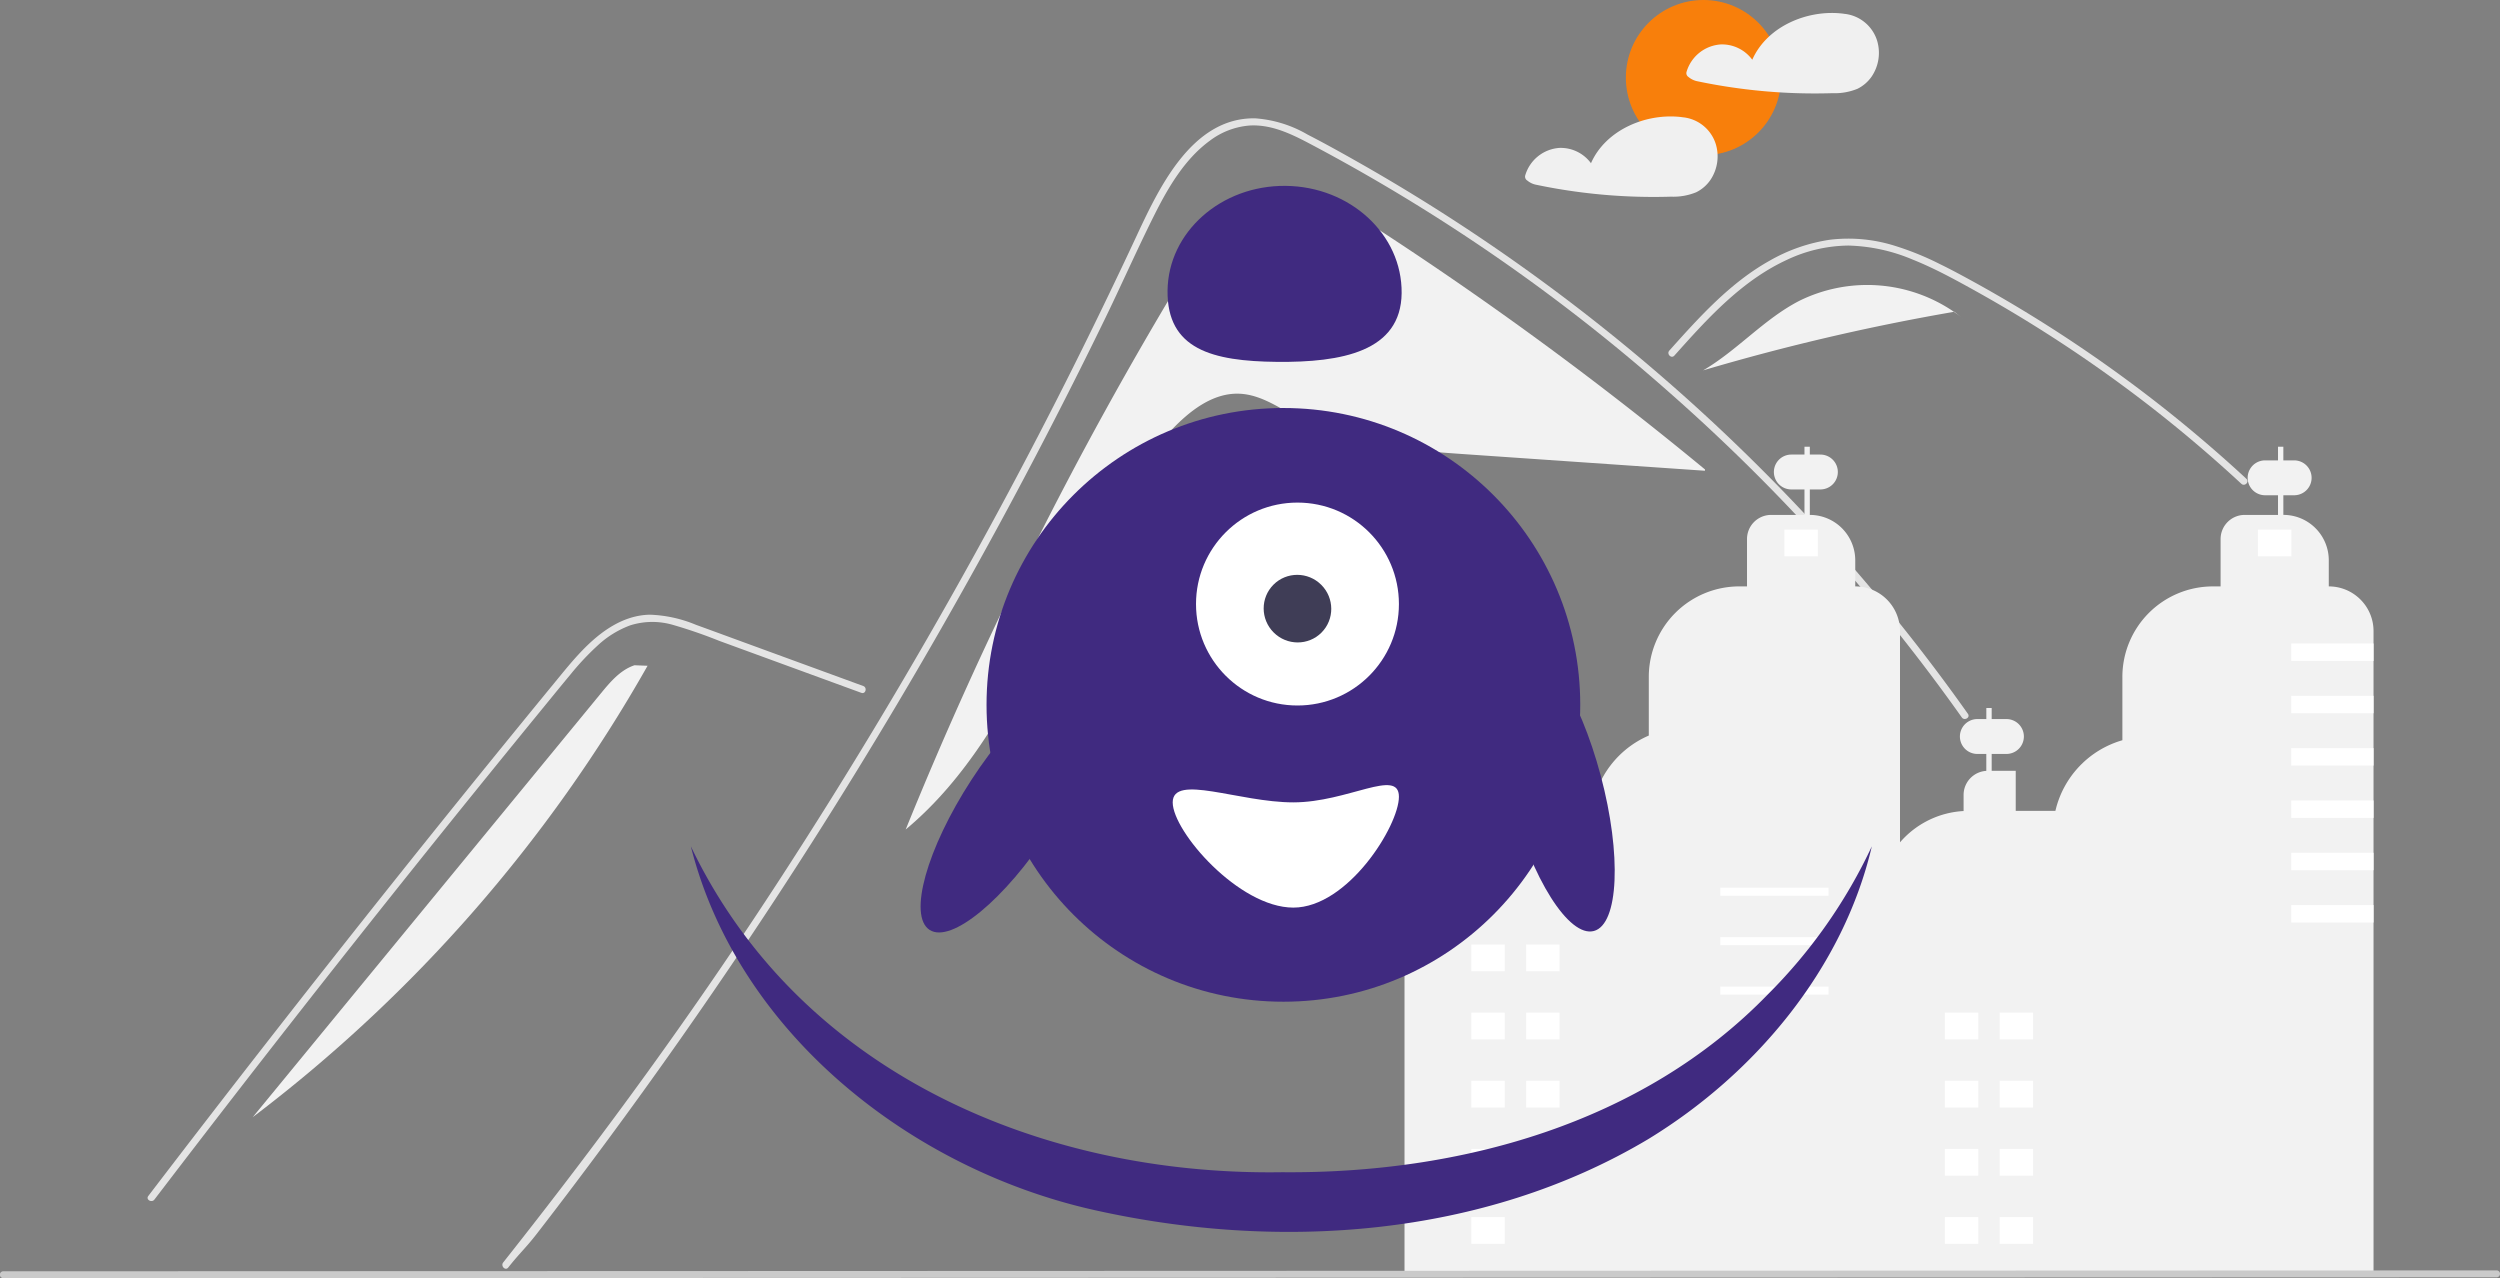 <svg xmlns="http://www.w3.org/2000/svg" width="408.13" height="208.673" viewBox="0 0 408.13 208.673">
  <rect x="0" y="0" width="408.13" height="208.673" fill="#808080" stroke="none"/>
  <g id="svg1" transform="translate(-9.935 -165.736)">
    <g id="undraw_modern_woman_re_d8bx" transform="translate(9.94 144.471)">
      <path id="Path_193" data-name="Path 193" d="M526.787,310.518c3.226-5.335,7.048-11.031,13.033-12.772,6.932-2.017,14.053,1.99,20.093,5.945a585.473,585.473,0,0,1,52.106,38.391l-.018.207-38.882-2.681c-9.364-.646-19.05-1.381-27.325-5.81-3.14-1.681-6.2-3.926-9.76-4.083-4.421-.194-8.276,2.893-11.3,6.119-17.919,19.082-23.1,48.262-43.209,65.027a637.984,637.984,0,0,1,45.267-90.341Z" transform="translate(-333.676 -244.174)" fill="#f2f2f2"/>
      <path id="Path_194" data-name="Path 194" d="M343.731,458.576c1.982-2.5,2.791-3.088,4.746-5.614q23.873-30.877,44.878-63.839,14.267-22.387,27.12-45.634,6.119-11.052,11.9-22.277,4.488-8.7,8.775-17.512c.817-1.677,1.612-3.362,2.4-5.051,1.862-3.971,3.69-7.962,5.652-11.879,2.236-4.465,4.958-9.145,9.064-12.145a12.367,12.367,0,0,1,6.443-2.479c3.343-.216,6.427,1.164,9.326,2.672a300.226,300.226,0,0,1,59.035,40.71,307.341,307.341,0,0,1,47.962,53.241c.424.605,1.427.027,1-.582q-2.527-3.574-5.155-7.071a309.043,309.043,0,0,0-78.9-73.594q-7.675-4.974-15.638-9.481c-2.676-1.515-5.363-3.011-8.1-4.415a19.727,19.727,0,0,0-8.586-2.66c-10.418-.162-15.811,11.636-19.517,19.574q-1.747,3.747-3.535,7.472-6.761,14.14-14.042,28.022-4.494,8.571-9.184,17.041-14.6,26.377-31.029,51.687c-14.512,22.35-28.909,42.094-45.441,62.995C342.459,458.337,343.272,459.162,343.731,458.576Z" transform="translate(-260.768 -230.384)" fill="#e4e4e4"/>
      <path id="Path_195" data-name="Path 195" d="M744.918,331.458c.605-.675,1.207-1.349,1.816-2.024,4.8-5.313,9.958-10.564,16.556-13.61a24.017,24.017,0,0,1,10.063-2.333A28.719,28.719,0,0,1,783.8,315.77c1.573.628,3.112,1.342,4.627,2.1,1.731.871,3.432,1.8,5.124,2.737q4.765,2.637,9.407,5.506,9.236,5.708,17.893,12.287,4.488,3.412,8.791,7.048,4,3.377,7.842,6.936c.547.505,1.365-.312.817-.817-.675-.628-1.357-1.253-2.04-1.87q-2.892-2.614-5.876-5.128-5.442-4.592-11.165-8.829-8.9-6.593-18.414-12.291-4.754-2.845-9.639-5.452c-.983-.524-1.978-1.037-2.984-1.523a47.576,47.576,0,0,0-7.094-2.888,25.237,25.237,0,0,0-10.714-1.052,27.9,27.9,0,0,0-9.886,3.42c-6.477,3.62-11.5,9.218-16.39,14.682C743.607,331.192,744.421,332.013,744.918,331.458Z" transform="translate(-471.582 -252.138)" fill="#e4e4e4"/>
      <path id="Path_196" data-name="Path 196" d="M337.241,454.509l-15.521-5.677-7.706-2.819a78.814,78.814,0,0,0-7.608-2.62,12,12,0,0,0-6.886.088,15.871,15.871,0,0,0-5.371,3.329,43.6,43.6,0,0,0-4.405,4.7c-1.678,2.016-3.331,4.054-4.991,6.084q-10.279,12.571-20.424,25.252t-20.154,25.468q-10.033,12.819-19.929,25.745-1.212,1.584-2.422,3.169c-.446.584-1.451.008-1-.584q9.968-13.056,20.076-26.006,10.132-12.98,20.4-25.851t20.683-25.628q2.594-3.179,5.2-6.35c1.463-1.784,2.91-3.586,4.515-5.246,2.946-3.047,6.627-5.74,11.033-5.813a21.3,21.3,0,0,1,7.5,1.65c2.595.939,5.183,1.895,7.775,2.843l15.629,5.717,3.907,1.429c.693.254.394,1.372-.307,1.115Z" transform="translate(-196.62 -320.133)" fill="#e4e4e4"/>
      <path id="Path_197" data-name="Path 197" d="M771.611,330.882a25.057,25.057,0,0,1,25.236,1.8,359.957,359.957,0,0,0-40.951,9.558C761.483,338.971,765.853,333.842,771.611,330.882Z" transform="translate(-477.861 -260.511)" fill="#f2f2f2"/>
      <path id="Path_198" data-name="Path 198" d="M842.278,337.52l1.518,1.234c-.514-.432-1.047-.837-1.6-1.22Z" transform="translate(-523.214 -265.359)" fill="#f2f2f2"/>
      <path id="Path_199" data-name="Path 199" d="M313.739,463.7c1.528-1.86,3.18-3.807,5.465-4.562l2.134.084a242.011,242.011,0,0,1-64.46,73.693Z" transform="translate(-215.626 -329.269)" fill="#f2f2f2"/>
      <path id="Path_200" data-name="Path 200" d="M894.829,408.9a7.275,7.275,0,0,0-5.167-2.14V402.5a7.411,7.411,0,0,0-7.416-7.416V391.88h1.765a2.847,2.847,0,0,0,0-5.694h-1.765v-2.225h-.873v2.225h-2.107a2.847,2.847,0,1,0,0,5.694h2.107v3.208h-5.438A3.938,3.938,0,0,0,872,399.027v7.734h-1.257a14.775,14.775,0,0,0-14.776,14.777v10.335a15.678,15.678,0,0,0-10.935,11.534h-6.477v-6.544h-3.926v-2.752h2.41a2.847,2.847,0,1,0,0-5.694h-2.41V426.61h-.873v1.807H832.29a2.847,2.847,0,1,0,0,5.694h1.462v2.764a3.936,3.936,0,0,0-3.708,3.928v2.628a14.777,14.777,0,0,0-13.961,14.754v60.481h80.886v-104.6a7.275,7.275,0,0,0-2.14-5.167Z" transform="translate(-509.489 -289.763)" fill="#f2f2f2"/>
      <path id="Path_201" data-name="Path 201" d="M726.741,406.762v-4.254a7.417,7.417,0,0,0-7.417-7.417h0v-4.157h1.727a2.847,2.847,0,1,0,0-5.694h-1.727v-1.274h-.873v1.274h-2.145a2.847,2.847,0,1,0,0,5.694h2.145v4.157h-5.441a3.939,3.939,0,0,0-3.939,3.939v7.731h-1.256a14.778,14.778,0,0,0-14.778,14.778v9.575a15.671,15.671,0,0,0-9.329,12.295h-8.08v-6.544H671.7v-3.7h1.425a2.847,2.847,0,1,0,0-5.694H671.7v-.858h-.873v.858h-2.448a2.847,2.847,0,0,0,0,5.694h2.448v3.713a3.936,3.936,0,0,0-3.708,3.928v2.628a14.778,14.778,0,0,0-13.961,14.754v60.481h80.889V414.07A7.308,7.308,0,0,0,726.741,406.762Z" transform="translate(-423.873 -289.766)" fill="#f2f2f2"/>
      <path id="Path_202" data-name="Path 202" d="M578.06,667.909a.563.563,0,0,1-.565.565l-281.23.1-.987,0-58.041.019h-.958l-49.4.019h-.958l-15.421,0a.565.565,0,1,1,0-1.129l15.583,0h.958l49.391-.019h.958l57.59-.019h.982l49.073-.019h.645l231.821-.085a.563.563,0,0,1,.565.565Z" transform="translate(-169.935 -438.682)" fill="#cacaca"/>
      <rect id="Rectangle_14" data-name="Rectangle 14" width="5.454" height="4.363" transform="translate(254.592 179.821) rotate(180)" fill="#fff"/>
      <rect id="Rectangle_15" data-name="Rectangle 15" width="5.454" height="4.363" transform="translate(245.648 179.821) rotate(180)" fill="#fff"/>
      <rect id="Rectangle_16" data-name="Rectangle 16" width="5.454" height="4.363" transform="translate(254.592 190.946) rotate(180)" fill="#fff"/>
      <rect id="Rectangle_17" data-name="Rectangle 17" width="5.454" height="4.363" transform="translate(245.648 190.946) rotate(180)" fill="#fff"/>
      <rect id="Rectangle_18" data-name="Rectangle 18" width="5.454" height="4.363" transform="translate(254.592 202.071) rotate(180)" fill="#fff"/>
      <rect id="Rectangle_19" data-name="Rectangle 19" width="5.454" height="4.363" transform="translate(245.648 202.071) rotate(180)" fill="#fff"/>
      <rect id="Rectangle_20" data-name="Rectangle 20" width="5.454" height="4.363" transform="translate(245.648 213.197) rotate(180)" fill="#fff"/>
      <rect id="Rectangle_21" data-name="Rectangle 21" width="5.454" height="4.363" transform="translate(245.648 224.321) rotate(180)" fill="#fff"/>
      <rect id="Rectangle_22" data-name="Rectangle 22" width="17.67" height="1.309" transform="translate(298.505 167.496) rotate(180)" fill="#fff"/>
      <rect id="Rectangle_23" data-name="Rectangle 23" width="17.67" height="1.309" transform="translate(298.505 175.567) rotate(180)" fill="#fff"/>
      <rect id="Rectangle_24" data-name="Rectangle 24" width="17.67" height="1.309" transform="translate(298.505 183.638) rotate(180)" fill="#fff"/>
      <rect id="Rectangle_25" data-name="Rectangle 25" width="5.454" height="4.363" transform="translate(296.76 112.087) rotate(180)" fill="#fff"/>
      <rect id="Rectangle_26" data-name="Rectangle 26" width="5.454" height="4.363" transform="translate(331.898 190.946) rotate(180)" fill="#fff"/>
      <rect id="Rectangle_27" data-name="Rectangle 27" width="5.454" height="4.363" transform="translate(322.954 190.946) rotate(180)" fill="#fff"/>
      <rect id="Rectangle_28" data-name="Rectangle 28" width="5.454" height="4.363" transform="translate(331.898 202.071) rotate(180)" fill="#fff"/>
      <rect id="Rectangle_29" data-name="Rectangle 29" width="5.454" height="4.363" transform="translate(322.954 202.071) rotate(180)" fill="#fff"/>
      <rect id="Rectangle_30" data-name="Rectangle 30" width="5.454" height="4.363" transform="translate(331.898 213.197) rotate(180)" fill="#fff"/>
      <rect id="Rectangle_31" data-name="Rectangle 31" width="5.454" height="4.363" transform="translate(322.954 213.197) rotate(180)" fill="#fff"/>
      <rect id="Rectangle_32" data-name="Rectangle 32" width="5.454" height="4.363" transform="translate(331.898 224.321) rotate(180)" fill="#fff"/>
      <rect id="Rectangle_33" data-name="Rectangle 33" width="5.454" height="4.363" transform="translate(322.954 224.321) rotate(180)" fill="#fff"/>
      <rect id="Rectangle_34" data-name="Rectangle 34" width="5.454" height="4.363" transform="translate(374.066 112.087) rotate(180)" fill="#fff"/>
      <circle id="Ellipse_40" data-name="Ellipse 40" cx="12.669" cy="12.669" r="12.669" transform="translate(265.42 21.265)" fill="#f87f0b"/>
      <path id="Path_204" data-name="Path 204" d="M781.273,239.272a6.286,6.286,0,0,0-5.3-4.408c-.028,0-.054,0-.081,0a.785.785,0,0,0-.108-.025c-5.794-.749-12.482,2.022-14.9,7.515a6.138,6.138,0,0,0-5.141-2.5,6.26,6.26,0,0,0-5.6,4.513.734.734,0,0,0,.327.8,3.21,3.21,0,0,0,1.324.672q1.578.334,3.168.613,3.1.543,6.236.878a92.722,92.722,0,0,0,12.772.483,9.785,9.785,0,0,0,4.09-.718,6.087,6.087,0,0,0,2.347-2.048A6.9,6.9,0,0,0,781.273,239.272Z" transform="translate(-474.826 -211.336)" fill="#f0f0f0"/>
      <path id="Path_205" data-name="Path 205" d="M725.777,274.873a6.286,6.286,0,0,0-5.3-4.408c-.028,0-.054,0-.081,0a.775.775,0,0,0-.108-.025c-5.794-.749-12.482,2.022-14.9,7.515a6.137,6.137,0,0,0-5.14-2.5,6.26,6.26,0,0,0-5.6,4.513.734.734,0,0,0,.327.8,3.21,3.21,0,0,0,1.324.672q1.578.334,3.168.613,3.1.543,6.236.878a92.725,92.725,0,0,0,12.773.483,9.787,9.787,0,0,0,4.09-.718,6.086,6.086,0,0,0,2.346-2.048A6.905,6.905,0,0,0,725.777,274.873Z" transform="translate(-445.663 -230.044)" fill="#f0f0f0"/>
      <rect id="Rectangle_35" data-name="Rectangle 35" width="13.433" height="2.847" transform="translate(374.046 126.316)" fill="#fff"/>
      <rect id="Rectangle_36" data-name="Rectangle 36" width="13.433" height="2.847" transform="translate(374.046 134.857)" fill="#fff"/>
      <rect id="Rectangle_37" data-name="Rectangle 37" width="13.433" height="2.847" transform="translate(374.046 143.398)" fill="#fff"/>
      <rect id="Rectangle_38" data-name="Rectangle 38" width="13.433" height="2.847" transform="translate(374.046 151.939)" fill="#fff"/>
      <rect id="Rectangle_39" data-name="Rectangle 39" width="13.433" height="2.847" transform="translate(374.046 160.48)" fill="#fff"/>
      <rect id="Rectangle_40" data-name="Rectangle 40" width="13.433" height="2.847" transform="translate(374.046 169.021)" fill="#fff"/>
    </g>
    <g id="Group_24" data-name="Group 24">
      <g id="Group_23" data-name="Group 23" transform="translate(-60.249 -53.498)">
        <path id="Path_1" data-name="Path 1" d="M5.11,27.4C22.736,64.26,62.3,81.22,101.643,80.6c28.832.264,58.773-7.857,79.307-29.049A84.954,84.954,0,0,0,197.907,27.4c-4.689,20.006-19.063,37.176-36.549,47.825-26.944,16.054-60.393,18.3-90.54,11.516C40.918,80,12.766,57.8,5.11,27.4" transform="translate(177.857 330.001)" fill="#402a80"/>
        <ellipse id="Ellipse_48" data-name="Ellipse 48" cx="7.607" cy="24.231" rx="7.607" ry="24.231" transform="matrix(-0.839, -0.545, 0.545, -0.839, 228.321, 375.185)" fill="#402a80"/>
        <circle id="Ellipse_47" data-name="Ellipse 47" cx="48.462" cy="48.462" r="48.462" transform="translate(231.238 285.842)" fill="#402a80"/>
        <ellipse id="Ellipse_49" data-name="Ellipse 49" cx="7.607" cy="24.231" rx="7.607" ry="24.231" transform="matrix(0.966, -0.257, 0.257, 0.966, 310.583, 326.362)" fill="#402a80"/>
        <path id="Path_226" data-name="Path 226" d="M555.153,569.071c8.9,0,17.239-5.663,17.239-.92s-8.342,18.1-17.239,18.1-19.692-12.433-19.692-17.176S546.255,569.071,555.153,569.071Z" transform="translate(-273.831 -218.848)" fill="#fff"/>
        <g id="Group_21" data-name="Group 21" transform="translate(265.435 301.282)">
          <ellipse id="Ellipse_42" data-name="Ellipse 42" cx="16.563" cy="16.563" rx="16.563" ry="16.563" transform="translate(0)" fill="#fff"/>
          <ellipse id="Ellipse_43" data-name="Ellipse 43" cx="5.537" cy="5.498" rx="5.537" ry="5.498" transform="translate(16.594 25.118) rotate(-135.026)" fill="#3f3d56"/>
        </g>
      </g>
      <path id="hat" d="M15.419,28.319C5.118,26.019-1.709,22.577.375,13.244S12.5-1.79,22.8.51,39.763,12.241,37.679,21.573,25.721,30.619,15.419,28.319Z" transform="matrix(0.978, -0.208, 0.208, 0.978, 197.418, 200.323)" fill="#402a80"/>
    </g>
  </g>
</svg>
